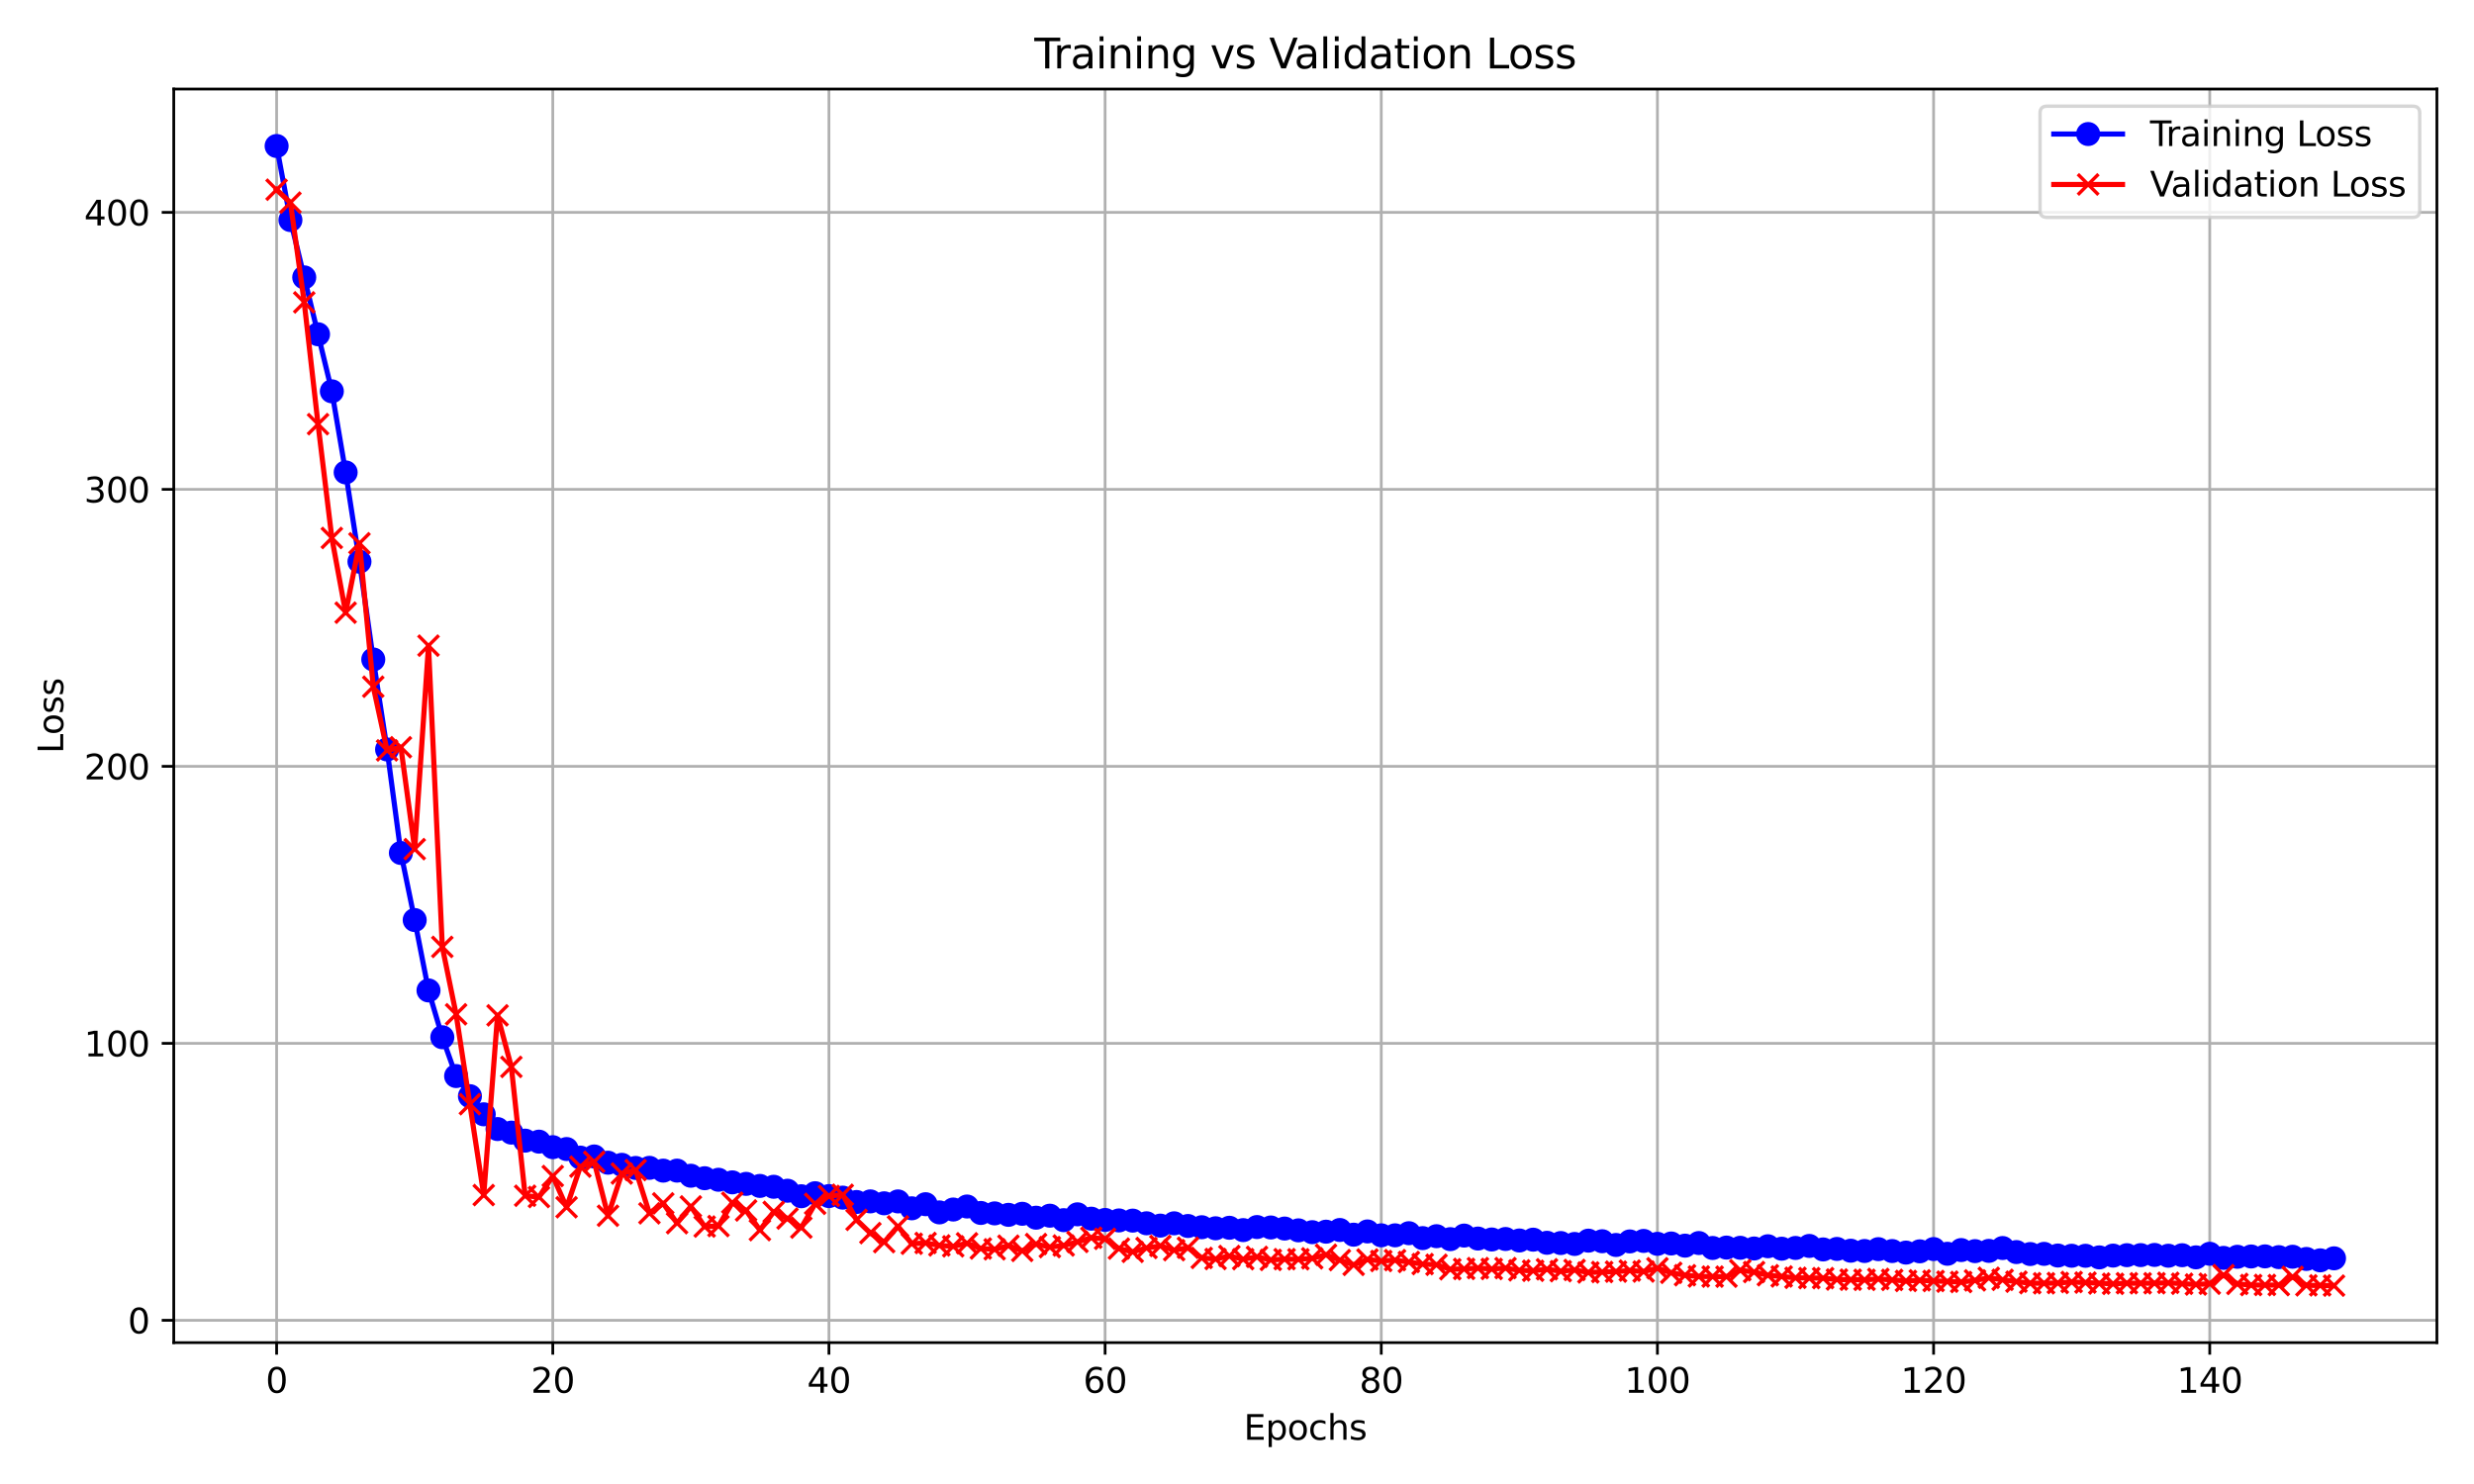 <?xml version="1.0" encoding="utf-8" standalone="no"?>
<!DOCTYPE svg PUBLIC "-//W3C//DTD SVG 1.1//EN"
  "http://www.w3.org/Graphics/SVG/1.1/DTD/svg11.dtd">
<svg xmlns:xlink="http://www.w3.org/1999/xlink" width="720pt" height="432pt" viewBox="0 0 720 432" xmlns="http://www.w3.org/2000/svg" version="1.1">
 <defs>
  <style type="text/css">*{stroke-linejoin: round; stroke-linecap: butt}</style>
 </defs>
 <g id="figure_1">
  <g id="patch_1">
   <path d="M 0 432 
L 720 432 
L 720 0 
L 0 0 
z
" style="fill: #ffffff"/>
  </g>
  <g id="axes_1">
   <g id="patch_2">
    <path d="M 50.566 390.844 
L 709.2 390.844 
L 709.2 25.918 
L 50.566 25.918 
z
" style="fill: #ffffff"/>
   </g>
   <g id="matplotlib.axis_1">
    <g id="xtick_1">
     <g id="line2d_1">
      <path d="M 80.504 390.844 
L 80.504 25.918 
" clip-path="url(#p485aff020e)" style="fill: none; stroke: #b0b0b0; stroke-width: 0.8; stroke-linecap: square"/>
     </g>
     <g id="line2d_2">
      <defs>
       <path id="maa35097142" d="M 0 0 
L 0 3.5 
" style="stroke: #000000; stroke-width: 0.8"/>
      </defs>
      <g>
       <use xlink:href="#maa35097142" x="80.504" y="390.844" style="stroke: #000000; stroke-width: 0.8"/>
      </g>
     </g>
     <g id="text_1">
      <!-- 0 -->
      <g transform="translate(77.322 405.442) scale(0.1 -0.1)">
       <defs>
        <path id="DejaVuSans-30" d="M 2034 4250 
Q 1547 4250 1301 3770 
Q 1056 3291 1056 2328 
Q 1056 1369 1301 889 
Q 1547 409 2034 409 
Q 2525 409 2770 889 
Q 3016 1369 3016 2328 
Q 3016 3291 2770 3770 
Q 2525 4250 2034 4250 
z
M 2034 4750 
Q 2819 4750 3233 4129 
Q 3647 3509 3647 2328 
Q 3647 1150 3233 529 
Q 2819 -91 2034 -91 
Q 1250 -91 836 529 
Q 422 1150 422 2328 
Q 422 3509 836 4129 
Q 1250 4750 2034 4750 
z
" transform="scale(0.016)"/>
       </defs>
       <use xlink:href="#DejaVuSans-30"/>
      </g>
     </g>
    </g>
    <g id="xtick_2">
     <g id="line2d_3">
      <path d="M 160.874 390.844 
L 160.874 25.918 
" clip-path="url(#p485aff020e)" style="fill: none; stroke: #b0b0b0; stroke-width: 0.8; stroke-linecap: square"/>
     </g>
     <g id="line2d_4">
      <g>
       <use xlink:href="#maa35097142" x="160.874" y="390.844" style="stroke: #000000; stroke-width: 0.8"/>
      </g>
     </g>
     <g id="text_2">
      <!-- 20 -->
      <g transform="translate(154.511 405.442) scale(0.1 -0.1)">
       <defs>
        <path id="DejaVuSans-32" d="M 1228 531 
L 3431 531 
L 3431 0 
L 469 0 
L 469 531 
Q 828 903 1448 1529 
Q 2069 2156 2228 2338 
Q 2531 2678 2651 2914 
Q 2772 3150 2772 3378 
Q 2772 3750 2511 3984 
Q 2250 4219 1831 4219 
Q 1534 4219 1204 4116 
Q 875 4013 500 3803 
L 500 4441 
Q 881 4594 1212 4672 
Q 1544 4750 1819 4750 
Q 2544 4750 2975 4387 
Q 3406 4025 3406 3419 
Q 3406 3131 3298 2873 
Q 3191 2616 2906 2266 
Q 2828 2175 2409 1742 
Q 1991 1309 1228 531 
z
" transform="scale(0.016)"/>
       </defs>
       <use xlink:href="#DejaVuSans-32"/>
       <use xlink:href="#DejaVuSans-30" x="63.623"/>
      </g>
     </g>
    </g>
    <g id="xtick_3">
     <g id="line2d_5">
      <path d="M 241.244 390.844 
L 241.244 25.918 
" clip-path="url(#p485aff020e)" style="fill: none; stroke: #b0b0b0; stroke-width: 0.8; stroke-linecap: square"/>
     </g>
     <g id="line2d_6">
      <g>
       <use xlink:href="#maa35097142" x="241.244" y="390.844" style="stroke: #000000; stroke-width: 0.8"/>
      </g>
     </g>
     <g id="text_3">
      <!-- 40 -->
      <g transform="translate(234.882 405.442) scale(0.1 -0.1)">
       <defs>
        <path id="DejaVuSans-34" d="M 2419 4116 
L 825 1625 
L 2419 1625 
L 2419 4116 
z
M 2253 4666 
L 3047 4666 
L 3047 1625 
L 3713 1625 
L 3713 1100 
L 3047 1100 
L 3047 0 
L 2419 0 
L 2419 1100 
L 313 1100 
L 313 1709 
L 2253 4666 
z
" transform="scale(0.016)"/>
       </defs>
       <use xlink:href="#DejaVuSans-34"/>
       <use xlink:href="#DejaVuSans-30" x="63.623"/>
      </g>
     </g>
    </g>
    <g id="xtick_4">
     <g id="line2d_7">
      <path d="M 321.614 390.844 
L 321.614 25.918 
" clip-path="url(#p485aff020e)" style="fill: none; stroke: #b0b0b0; stroke-width: 0.8; stroke-linecap: square"/>
     </g>
     <g id="line2d_8">
      <g>
       <use xlink:href="#maa35097142" x="321.614" y="390.844" style="stroke: #000000; stroke-width: 0.8"/>
      </g>
     </g>
     <g id="text_4">
      <!-- 60 -->
      <g transform="translate(315.252 405.442) scale(0.1 -0.1)">
       <defs>
        <path id="DejaVuSans-36" d="M 2113 2584 
Q 1688 2584 1439 2293 
Q 1191 2003 1191 1497 
Q 1191 994 1439 701 
Q 1688 409 2113 409 
Q 2538 409 2786 701 
Q 3034 994 3034 1497 
Q 3034 2003 2786 2293 
Q 2538 2584 2113 2584 
z
M 3366 4563 
L 3366 3988 
Q 3128 4100 2886 4159 
Q 2644 4219 2406 4219 
Q 1781 4219 1451 3797 
Q 1122 3375 1075 2522 
Q 1259 2794 1537 2939 
Q 1816 3084 2150 3084 
Q 2853 3084 3261 2657 
Q 3669 2231 3669 1497 
Q 3669 778 3244 343 
Q 2819 -91 2113 -91 
Q 1303 -91 875 529 
Q 447 1150 447 2328 
Q 447 3434 972 4092 
Q 1497 4750 2381 4750 
Q 2619 4750 2861 4703 
Q 3103 4656 3366 4563 
z
" transform="scale(0.016)"/>
       </defs>
       <use xlink:href="#DejaVuSans-36"/>
       <use xlink:href="#DejaVuSans-30" x="63.623"/>
      </g>
     </g>
    </g>
    <g id="xtick_5">
     <g id="line2d_9">
      <path d="M 401.985 390.844 
L 401.985 25.918 
" clip-path="url(#p485aff020e)" style="fill: none; stroke: #b0b0b0; stroke-width: 0.8; stroke-linecap: square"/>
     </g>
     <g id="line2d_10">
      <g>
       <use xlink:href="#maa35097142" x="401.985" y="390.844" style="stroke: #000000; stroke-width: 0.8"/>
      </g>
     </g>
     <g id="text_5">
      <!-- 80 -->
      <g transform="translate(395.622 405.442) scale(0.1 -0.1)">
       <defs>
        <path id="DejaVuSans-38" d="M 2034 2216 
Q 1584 2216 1326 1975 
Q 1069 1734 1069 1313 
Q 1069 891 1326 650 
Q 1584 409 2034 409 
Q 2484 409 2743 651 
Q 3003 894 3003 1313 
Q 3003 1734 2745 1975 
Q 2488 2216 2034 2216 
z
M 1403 2484 
Q 997 2584 770 2862 
Q 544 3141 544 3541 
Q 544 4100 942 4425 
Q 1341 4750 2034 4750 
Q 2731 4750 3128 4425 
Q 3525 4100 3525 3541 
Q 3525 3141 3298 2862 
Q 3072 2584 2669 2484 
Q 3125 2378 3379 2068 
Q 3634 1759 3634 1313 
Q 3634 634 3220 271 
Q 2806 -91 2034 -91 
Q 1263 -91 848 271 
Q 434 634 434 1313 
Q 434 1759 690 2068 
Q 947 2378 1403 2484 
z
M 1172 3481 
Q 1172 3119 1398 2916 
Q 1625 2713 2034 2713 
Q 2441 2713 2670 2916 
Q 2900 3119 2900 3481 
Q 2900 3844 2670 4047 
Q 2441 4250 2034 4250 
Q 1625 4250 1398 4047 
Q 1172 3844 1172 3481 
z
" transform="scale(0.016)"/>
       </defs>
       <use xlink:href="#DejaVuSans-38"/>
       <use xlink:href="#DejaVuSans-30" x="63.623"/>
      </g>
     </g>
    </g>
    <g id="xtick_6">
     <g id="line2d_11">
      <path d="M 482.355 390.844 
L 482.355 25.918 
" clip-path="url(#p485aff020e)" style="fill: none; stroke: #b0b0b0; stroke-width: 0.8; stroke-linecap: square"/>
     </g>
     <g id="line2d_12">
      <g>
       <use xlink:href="#maa35097142" x="482.355" y="390.844" style="stroke: #000000; stroke-width: 0.8"/>
      </g>
     </g>
     <g id="text_6">
      <!-- 100 -->
      <g transform="translate(472.811 405.442) scale(0.1 -0.1)">
       <defs>
        <path id="DejaVuSans-31" d="M 794 531 
L 1825 531 
L 1825 4091 
L 703 3866 
L 703 4441 
L 1819 4666 
L 2450 4666 
L 2450 531 
L 3481 531 
L 3481 0 
L 794 0 
L 794 531 
z
" transform="scale(0.016)"/>
       </defs>
       <use xlink:href="#DejaVuSans-31"/>
       <use xlink:href="#DejaVuSans-30" x="63.623"/>
       <use xlink:href="#DejaVuSans-30" x="127.246"/>
      </g>
     </g>
    </g>
    <g id="xtick_7">
     <g id="line2d_13">
      <path d="M 562.725 390.844 
L 562.725 25.918 
" clip-path="url(#p485aff020e)" style="fill: none; stroke: #b0b0b0; stroke-width: 0.8; stroke-linecap: square"/>
     </g>
     <g id="line2d_14">
      <g>
       <use xlink:href="#maa35097142" x="562.725" y="390.844" style="stroke: #000000; stroke-width: 0.8"/>
      </g>
     </g>
     <g id="text_7">
      <!-- 120 -->
      <g transform="translate(553.181 405.442) scale(0.1 -0.1)">
       <use xlink:href="#DejaVuSans-31"/>
       <use xlink:href="#DejaVuSans-32" x="63.623"/>
       <use xlink:href="#DejaVuSans-30" x="127.246"/>
      </g>
     </g>
    </g>
    <g id="xtick_8">
     <g id="line2d_15">
      <path d="M 643.095 390.844 
L 643.095 25.918 
" clip-path="url(#p485aff020e)" style="fill: none; stroke: #b0b0b0; stroke-width: 0.8; stroke-linecap: square"/>
     </g>
     <g id="line2d_16">
      <g>
       <use xlink:href="#maa35097142" x="643.095" y="390.844" style="stroke: #000000; stroke-width: 0.8"/>
      </g>
     </g>
     <g id="text_8">
      <!-- 140 -->
      <g transform="translate(633.552 405.442) scale(0.1 -0.1)">
       <use xlink:href="#DejaVuSans-31"/>
       <use xlink:href="#DejaVuSans-34" x="63.623"/>
       <use xlink:href="#DejaVuSans-30" x="127.246"/>
      </g>
     </g>
    </g>
    <g id="text_9">
     <!-- Epochs -->
     <g transform="translate(361.967 419.12) scale(0.1 -0.1)">
      <defs>
       <path id="DejaVuSans-45" d="M 628 4666 
L 3578 4666 
L 3578 4134 
L 1259 4134 
L 1259 2753 
L 3481 2753 
L 3481 2222 
L 1259 2222 
L 1259 531 
L 3634 531 
L 3634 0 
L 628 0 
L 628 4666 
z
" transform="scale(0.016)"/>
       <path id="DejaVuSans-70" d="M 1159 525 
L 1159 -1331 
L 581 -1331 
L 581 3500 
L 1159 3500 
L 1159 2969 
Q 1341 3281 1617 3432 
Q 1894 3584 2278 3584 
Q 2916 3584 3314 3078 
Q 3713 2572 3713 1747 
Q 3713 922 3314 415 
Q 2916 -91 2278 -91 
Q 1894 -91 1617 61 
Q 1341 213 1159 525 
z
M 3116 1747 
Q 3116 2381 2855 2742 
Q 2594 3103 2138 3103 
Q 1681 3103 1420 2742 
Q 1159 2381 1159 1747 
Q 1159 1113 1420 752 
Q 1681 391 2138 391 
Q 2594 391 2855 752 
Q 3116 1113 3116 1747 
z
" transform="scale(0.016)"/>
       <path id="DejaVuSans-6f" d="M 1959 3097 
Q 1497 3097 1228 2736 
Q 959 2375 959 1747 
Q 959 1119 1226 758 
Q 1494 397 1959 397 
Q 2419 397 2687 759 
Q 2956 1122 2956 1747 
Q 2956 2369 2687 2733 
Q 2419 3097 1959 3097 
z
M 1959 3584 
Q 2709 3584 3137 3096 
Q 3566 2609 3566 1747 
Q 3566 888 3137 398 
Q 2709 -91 1959 -91 
Q 1206 -91 779 398 
Q 353 888 353 1747 
Q 353 2609 779 3096 
Q 1206 3584 1959 3584 
z
" transform="scale(0.016)"/>
       <path id="DejaVuSans-63" d="M 3122 3366 
L 3122 2828 
Q 2878 2963 2633 3030 
Q 2388 3097 2138 3097 
Q 1578 3097 1268 2742 
Q 959 2388 959 1747 
Q 959 1106 1268 751 
Q 1578 397 2138 397 
Q 2388 397 2633 464 
Q 2878 531 3122 666 
L 3122 134 
Q 2881 22 2623 -34 
Q 2366 -91 2075 -91 
Q 1284 -91 818 406 
Q 353 903 353 1747 
Q 353 2603 823 3093 
Q 1294 3584 2113 3584 
Q 2378 3584 2631 3529 
Q 2884 3475 3122 3366 
z
" transform="scale(0.016)"/>
       <path id="DejaVuSans-68" d="M 3513 2113 
L 3513 0 
L 2938 0 
L 2938 2094 
Q 2938 2591 2744 2837 
Q 2550 3084 2163 3084 
Q 1697 3084 1428 2787 
Q 1159 2491 1159 1978 
L 1159 0 
L 581 0 
L 581 4863 
L 1159 4863 
L 1159 2956 
Q 1366 3272 1645 3428 
Q 1925 3584 2291 3584 
Q 2894 3584 3203 3211 
Q 3513 2838 3513 2113 
z
" transform="scale(0.016)"/>
       <path id="DejaVuSans-73" d="M 2834 3397 
L 2834 2853 
Q 2591 2978 2328 3040 
Q 2066 3103 1784 3103 
Q 1356 3103 1142 2972 
Q 928 2841 928 2578 
Q 928 2378 1081 2264 
Q 1234 2150 1697 2047 
L 1894 2003 
Q 2506 1872 2764 1633 
Q 3022 1394 3022 966 
Q 3022 478 2636 193 
Q 2250 -91 1575 -91 
Q 1294 -91 989 -36 
Q 684 19 347 128 
L 347 722 
Q 666 556 975 473 
Q 1284 391 1588 391 
Q 1994 391 2212 530 
Q 2431 669 2431 922 
Q 2431 1156 2273 1281 
Q 2116 1406 1581 1522 
L 1381 1569 
Q 847 1681 609 1914 
Q 372 2147 372 2553 
Q 372 3047 722 3315 
Q 1072 3584 1716 3584 
Q 2034 3584 2315 3537 
Q 2597 3491 2834 3397 
z
" transform="scale(0.016)"/>
      </defs>
      <use xlink:href="#DejaVuSans-45"/>
      <use xlink:href="#DejaVuSans-70" x="63.184"/>
      <use xlink:href="#DejaVuSans-6f" x="126.66"/>
      <use xlink:href="#DejaVuSans-63" x="187.842"/>
      <use xlink:href="#DejaVuSans-68" x="242.822"/>
      <use xlink:href="#DejaVuSans-73" x="306.201"/>
     </g>
    </g>
   </g>
   <g id="matplotlib.axis_2">
    <g id="ytick_1">
     <g id="line2d_17">
      <path d="M 50.566 384.352 
L 709.2 384.352 
" clip-path="url(#p485aff020e)" style="fill: none; stroke: #b0b0b0; stroke-width: 0.8; stroke-linecap: square"/>
     </g>
     <g id="line2d_18">
      <defs>
       <path id="md577507a1c" d="M 0 0 
L -3.5 0 
" style="stroke: #000000; stroke-width: 0.8"/>
      </defs>
      <g>
       <use xlink:href="#md577507a1c" x="50.566" y="384.352" style="stroke: #000000; stroke-width: 0.8"/>
      </g>
     </g>
     <g id="text_10">
      <!-- 0 -->
      <g transform="translate(37.203 388.151) scale(0.1 -0.1)">
       <use xlink:href="#DejaVuSans-30"/>
      </g>
     </g>
    </g>
    <g id="ytick_2">
     <g id="line2d_19">
      <path d="M 50.566 303.719 
L 709.2 303.719 
" clip-path="url(#p485aff020e)" style="fill: none; stroke: #b0b0b0; stroke-width: 0.8; stroke-linecap: square"/>
     </g>
     <g id="line2d_20">
      <g>
       <use xlink:href="#md577507a1c" x="50.566" y="303.719" style="stroke: #000000; stroke-width: 0.8"/>
      </g>
     </g>
     <g id="text_11">
      <!-- 100 -->
      <g transform="translate(24.478 307.518) scale(0.1 -0.1)">
       <use xlink:href="#DejaVuSans-31"/>
       <use xlink:href="#DejaVuSans-30" x="63.623"/>
       <use xlink:href="#DejaVuSans-30" x="127.246"/>
      </g>
     </g>
    </g>
    <g id="ytick_3">
     <g id="line2d_21">
      <path d="M 50.566 223.087 
L 709.2 223.087 
" clip-path="url(#p485aff020e)" style="fill: none; stroke: #b0b0b0; stroke-width: 0.8; stroke-linecap: square"/>
     </g>
     <g id="line2d_22">
      <g>
       <use xlink:href="#md577507a1c" x="50.566" y="223.087" style="stroke: #000000; stroke-width: 0.8"/>
      </g>
     </g>
     <g id="text_12">
      <!-- 200 -->
      <g transform="translate(24.478 226.886) scale(0.1 -0.1)">
       <use xlink:href="#DejaVuSans-32"/>
       <use xlink:href="#DejaVuSans-30" x="63.623"/>
       <use xlink:href="#DejaVuSans-30" x="127.246"/>
      </g>
     </g>
    </g>
    <g id="ytick_4">
     <g id="line2d_23">
      <path d="M 50.566 142.454 
L 709.2 142.454 
" clip-path="url(#p485aff020e)" style="fill: none; stroke: #b0b0b0; stroke-width: 0.8; stroke-linecap: square"/>
     </g>
     <g id="line2d_24">
      <g>
       <use xlink:href="#md577507a1c" x="50.566" y="142.454" style="stroke: #000000; stroke-width: 0.8"/>
      </g>
     </g>
     <g id="text_13">
      <!-- 300 -->
      <g transform="translate(24.478 146.253) scale(0.1 -0.1)">
       <defs>
        <path id="DejaVuSans-33" d="M 2597 2516 
Q 3050 2419 3304 2112 
Q 3559 1806 3559 1356 
Q 3559 666 3084 287 
Q 2609 -91 1734 -91 
Q 1441 -91 1130 -33 
Q 819 25 488 141 
L 488 750 
Q 750 597 1062 519 
Q 1375 441 1716 441 
Q 2309 441 2620 675 
Q 2931 909 2931 1356 
Q 2931 1769 2642 2001 
Q 2353 2234 1838 2234 
L 1294 2234 
L 1294 2753 
L 1863 2753 
Q 2328 2753 2575 2939 
Q 2822 3125 2822 3475 
Q 2822 3834 2567 4026 
Q 2313 4219 1838 4219 
Q 1578 4219 1281 4162 
Q 984 4106 628 3988 
L 628 4550 
Q 988 4650 1302 4700 
Q 1616 4750 1894 4750 
Q 2613 4750 3031 4423 
Q 3450 4097 3450 3541 
Q 3450 3153 3228 2886 
Q 3006 2619 2597 2516 
z
" transform="scale(0.016)"/>
       </defs>
       <use xlink:href="#DejaVuSans-33"/>
       <use xlink:href="#DejaVuSans-30" x="63.623"/>
       <use xlink:href="#DejaVuSans-30" x="127.246"/>
      </g>
     </g>
    </g>
    <g id="ytick_5">
     <g id="line2d_25">
      <path d="M 50.566 61.822 
L 709.2 61.822 
" clip-path="url(#p485aff020e)" style="fill: none; stroke: #b0b0b0; stroke-width: 0.8; stroke-linecap: square"/>
     </g>
     <g id="line2d_26">
      <g>
       <use xlink:href="#md577507a1c" x="50.566" y="61.822" style="stroke: #000000; stroke-width: 0.8"/>
      </g>
     </g>
     <g id="text_14">
      <!-- 400 -->
      <g transform="translate(24.478 65.621) scale(0.1 -0.1)">
       <use xlink:href="#DejaVuSans-34"/>
       <use xlink:href="#DejaVuSans-30" x="63.623"/>
       <use xlink:href="#DejaVuSans-30" x="127.246"/>
      </g>
     </g>
    </g>
    <g id="text_15">
     <!-- Loss -->
     <g transform="translate(18.398 219.348) rotate(-90) scale(0.1 -0.1)">
      <defs>
       <path id="DejaVuSans-4c" d="M 628 4666 
L 1259 4666 
L 1259 531 
L 3531 531 
L 3531 0 
L 628 0 
L 628 4666 
z
" transform="scale(0.016)"/>
      </defs>
      <use xlink:href="#DejaVuSans-4c"/>
      <use xlink:href="#DejaVuSans-6f" x="53.963"/>
      <use xlink:href="#DejaVuSans-73" x="115.145"/>
      <use xlink:href="#DejaVuSans-73" x="167.244"/>
     </g>
    </g>
   </g>
   <g id="line2d_27">
    <path d="M 80.504 42.506 
L 84.522 64.062 
L 96.578 113.917 
L 100.596 137.522 
L 104.615 163.499 
L 108.633 191.975 
L 112.652 218.17 
L 116.67 248.306 
L 120.689 267.832 
L 124.707 288.323 
L 128.726 301.949 
L 132.744 313.246 
L 136.763 319.102 
L 140.781 324.379 
L 144.8 328.675 
L 148.818 329.713 
L 152.837 332.046 
L 156.855 332.338 
L 160.874 333.949 
L 164.892 334.491 
L 168.911 336.99 
L 172.929 336.653 
L 176.948 338.469 
L 180.966 339.087 
L 184.985 340.001 
L 189.003 339.963 
L 193.022 340.776 
L 197.04 340.772 
L 201.059 342.263 
L 205.077 342.986 
L 209.096 343.435 
L 213.114 344.19 
L 217.133 344.63 
L 221.152 345.228 
L 225.17 345.477 
L 229.189 346.627 
L 233.207 348.231 
L 237.226 347.352 
L 241.244 348.182 
L 245.263 348.637 
L 249.281 349.91 
L 253.3 349.73 
L 257.318 350.288 
L 261.337 349.737 
L 265.355 351.744 
L 269.374 350.551 
L 273.392 352.934 
L 281.429 351.219 
L 285.448 353.097 
L 289.466 353.222 
L 293.485 353.65 
L 297.503 353.341 
L 301.522 354.479 
L 305.54 353.896 
L 309.559 355.196 
L 313.577 353.496 
L 317.596 354.764 
L 321.614 355.132 
L 329.651 355.327 
L 337.688 356.784 
L 341.707 356.113 
L 345.725 356.894 
L 353.762 357.562 
L 357.781 357.413 
L 361.8 358.09 
L 365.818 357.199 
L 369.837 357.325 
L 373.855 357.636 
L 381.892 358.691 
L 385.911 358.548 
L 389.929 358.058 
L 393.948 359.423 
L 397.966 358.477 
L 401.985 359.608 
L 406.003 359.61 
L 410.022 358.992 
L 414.04 360.422 
L 418.059 359.862 
L 422.077 360.723 
L 426.096 359.681 
L 430.114 360.55 
L 434.133 360.819 
L 438.151 360.678 
L 442.17 361.109 
L 446.188 360.874 
L 450.207 361.781 
L 454.225 361.853 
L 458.244 362.122 
L 462.262 361.16 
L 466.281 361.332 
L 470.299 362.42 
L 474.318 361.384 
L 478.336 361.238 
L 482.355 362.084 
L 486.373 361.985 
L 490.392 362.617 
L 494.41 361.854 
L 498.429 363.293 
L 502.447 363.177 
L 506.466 363.236 
L 510.485 363.441 
L 514.503 362.79 
L 518.522 363.504 
L 522.54 363.287 
L 526.559 362.699 
L 530.577 363.716 
L 534.596 363.57 
L 538.614 364.086 
L 542.633 364.169 
L 546.651 363.636 
L 554.688 364.635 
L 558.707 364.268 
L 562.725 363.606 
L 566.744 364.98 
L 570.762 363.899 
L 574.781 364.211 
L 578.799 364.134 
L 582.818 363.308 
L 586.836 364.484 
L 590.855 365.057 
L 594.873 365.005 
L 598.892 365.492 
L 606.929 365.567 
L 610.947 366.032 
L 614.966 365.514 
L 623.003 365.37 
L 627.021 365.317 
L 631.04 365.549 
L 635.058 365.402 
L 639.077 366.022 
L 643.095 364.98 
L 647.114 366.178 
L 651.132 365.856 
L 659.17 365.738 
L 663.188 365.961 
L 667.207 365.845 
L 671.225 366.488 
L 675.244 366.889 
L 679.262 366.304 
L 679.262 366.304 
" clip-path="url(#p485aff020e)" style="fill: none; stroke: #0000ff; stroke-width: 1.5; stroke-linecap: square"/>
    <defs>
     <path id="m94b3a91089" d="M 0 3 
C 0.796 3 1.559 2.684 2.121 2.121 
C 2.684 1.559 3 0.796 3 0 
C 3 -0.796 2.684 -1.559 2.121 -2.121 
C 1.559 -2.684 0.796 -3 0 -3 
C -0.796 -3 -1.559 -2.684 -2.121 -2.121 
C -2.684 -1.559 -3 -0.796 -3 0 
C -3 0.796 -2.684 1.559 -2.121 2.121 
C -1.559 2.684 -0.796 3 0 3 
z
" style="stroke: #0000ff"/>
    </defs>
    <g clip-path="url(#p485aff020e)">
     <use xlink:href="#m94b3a91089" x="80.504" y="42.506" style="fill: #0000ff; stroke: #0000ff"/>
     <use xlink:href="#m94b3a91089" x="84.522" y="64.062" style="fill: #0000ff; stroke: #0000ff"/>
     <use xlink:href="#m94b3a91089" x="88.541" y="80.744" style="fill: #0000ff; stroke: #0000ff"/>
     <use xlink:href="#m94b3a91089" x="92.559" y="97.304" style="fill: #0000ff; stroke: #0000ff"/>
     <use xlink:href="#m94b3a91089" x="96.578" y="113.917" style="fill: #0000ff; stroke: #0000ff"/>
     <use xlink:href="#m94b3a91089" x="100.596" y="137.522" style="fill: #0000ff; stroke: #0000ff"/>
     <use xlink:href="#m94b3a91089" x="104.615" y="163.499" style="fill: #0000ff; stroke: #0000ff"/>
     <use xlink:href="#m94b3a91089" x="108.633" y="191.975" style="fill: #0000ff; stroke: #0000ff"/>
     <use xlink:href="#m94b3a91089" x="112.652" y="218.17" style="fill: #0000ff; stroke: #0000ff"/>
     <use xlink:href="#m94b3a91089" x="116.67" y="248.306" style="fill: #0000ff; stroke: #0000ff"/>
     <use xlink:href="#m94b3a91089" x="120.689" y="267.832" style="fill: #0000ff; stroke: #0000ff"/>
     <use xlink:href="#m94b3a91089" x="124.707" y="288.323" style="fill: #0000ff; stroke: #0000ff"/>
     <use xlink:href="#m94b3a91089" x="128.726" y="301.949" style="fill: #0000ff; stroke: #0000ff"/>
     <use xlink:href="#m94b3a91089" x="132.744" y="313.246" style="fill: #0000ff; stroke: #0000ff"/>
     <use xlink:href="#m94b3a91089" x="136.763" y="319.102" style="fill: #0000ff; stroke: #0000ff"/>
     <use xlink:href="#m94b3a91089" x="140.781" y="324.379" style="fill: #0000ff; stroke: #0000ff"/>
     <use xlink:href="#m94b3a91089" x="144.8" y="328.675" style="fill: #0000ff; stroke: #0000ff"/>
     <use xlink:href="#m94b3a91089" x="148.818" y="329.713" style="fill: #0000ff; stroke: #0000ff"/>
     <use xlink:href="#m94b3a91089" x="152.837" y="332.046" style="fill: #0000ff; stroke: #0000ff"/>
     <use xlink:href="#m94b3a91089" x="156.855" y="332.338" style="fill: #0000ff; stroke: #0000ff"/>
     <use xlink:href="#m94b3a91089" x="160.874" y="333.949" style="fill: #0000ff; stroke: #0000ff"/>
     <use xlink:href="#m94b3a91089" x="164.892" y="334.491" style="fill: #0000ff; stroke: #0000ff"/>
     <use xlink:href="#m94b3a91089" x="168.911" y="336.99" style="fill: #0000ff; stroke: #0000ff"/>
     <use xlink:href="#m94b3a91089" x="172.929" y="336.653" style="fill: #0000ff; stroke: #0000ff"/>
     <use xlink:href="#m94b3a91089" x="176.948" y="338.469" style="fill: #0000ff; stroke: #0000ff"/>
     <use xlink:href="#m94b3a91089" x="180.966" y="339.087" style="fill: #0000ff; stroke: #0000ff"/>
     <use xlink:href="#m94b3a91089" x="184.985" y="340.001" style="fill: #0000ff; stroke: #0000ff"/>
     <use xlink:href="#m94b3a91089" x="189.003" y="339.963" style="fill: #0000ff; stroke: #0000ff"/>
     <use xlink:href="#m94b3a91089" x="193.022" y="340.776" style="fill: #0000ff; stroke: #0000ff"/>
     <use xlink:href="#m94b3a91089" x="197.04" y="340.772" style="fill: #0000ff; stroke: #0000ff"/>
     <use xlink:href="#m94b3a91089" x="201.059" y="342.263" style="fill: #0000ff; stroke: #0000ff"/>
     <use xlink:href="#m94b3a91089" x="205.077" y="342.986" style="fill: #0000ff; stroke: #0000ff"/>
     <use xlink:href="#m94b3a91089" x="209.096" y="343.435" style="fill: #0000ff; stroke: #0000ff"/>
     <use xlink:href="#m94b3a91089" x="213.114" y="344.19" style="fill: #0000ff; stroke: #0000ff"/>
     <use xlink:href="#m94b3a91089" x="217.133" y="344.63" style="fill: #0000ff; stroke: #0000ff"/>
     <use xlink:href="#m94b3a91089" x="221.152" y="345.228" style="fill: #0000ff; stroke: #0000ff"/>
     <use xlink:href="#m94b3a91089" x="225.17" y="345.477" style="fill: #0000ff; stroke: #0000ff"/>
     <use xlink:href="#m94b3a91089" x="229.189" y="346.627" style="fill: #0000ff; stroke: #0000ff"/>
     <use xlink:href="#m94b3a91089" x="233.207" y="348.231" style="fill: #0000ff; stroke: #0000ff"/>
     <use xlink:href="#m94b3a91089" x="237.226" y="347.352" style="fill: #0000ff; stroke: #0000ff"/>
     <use xlink:href="#m94b3a91089" x="241.244" y="348.182" style="fill: #0000ff; stroke: #0000ff"/>
     <use xlink:href="#m94b3a91089" x="245.263" y="348.637" style="fill: #0000ff; stroke: #0000ff"/>
     <use xlink:href="#m94b3a91089" x="249.281" y="349.91" style="fill: #0000ff; stroke: #0000ff"/>
     <use xlink:href="#m94b3a91089" x="253.3" y="349.73" style="fill: #0000ff; stroke: #0000ff"/>
     <use xlink:href="#m94b3a91089" x="257.318" y="350.288" style="fill: #0000ff; stroke: #0000ff"/>
     <use xlink:href="#m94b3a91089" x="261.337" y="349.737" style="fill: #0000ff; stroke: #0000ff"/>
     <use xlink:href="#m94b3a91089" x="265.355" y="351.744" style="fill: #0000ff; stroke: #0000ff"/>
     <use xlink:href="#m94b3a91089" x="269.374" y="350.551" style="fill: #0000ff; stroke: #0000ff"/>
     <use xlink:href="#m94b3a91089" x="273.392" y="352.934" style="fill: #0000ff; stroke: #0000ff"/>
     <use xlink:href="#m94b3a91089" x="277.411" y="352.101" style="fill: #0000ff; stroke: #0000ff"/>
     <use xlink:href="#m94b3a91089" x="281.429" y="351.219" style="fill: #0000ff; stroke: #0000ff"/>
     <use xlink:href="#m94b3a91089" x="285.448" y="353.097" style="fill: #0000ff; stroke: #0000ff"/>
     <use xlink:href="#m94b3a91089" x="289.466" y="353.222" style="fill: #0000ff; stroke: #0000ff"/>
     <use xlink:href="#m94b3a91089" x="293.485" y="353.65" style="fill: #0000ff; stroke: #0000ff"/>
     <use xlink:href="#m94b3a91089" x="297.503" y="353.341" style="fill: #0000ff; stroke: #0000ff"/>
     <use xlink:href="#m94b3a91089" x="301.522" y="354.479" style="fill: #0000ff; stroke: #0000ff"/>
     <use xlink:href="#m94b3a91089" x="305.54" y="353.896" style="fill: #0000ff; stroke: #0000ff"/>
     <use xlink:href="#m94b3a91089" x="309.559" y="355.196" style="fill: #0000ff; stroke: #0000ff"/>
     <use xlink:href="#m94b3a91089" x="313.577" y="353.496" style="fill: #0000ff; stroke: #0000ff"/>
     <use xlink:href="#m94b3a91089" x="317.596" y="354.764" style="fill: #0000ff; stroke: #0000ff"/>
     <use xlink:href="#m94b3a91089" x="321.614" y="355.132" style="fill: #0000ff; stroke: #0000ff"/>
     <use xlink:href="#m94b3a91089" x="325.633" y="355.273" style="fill: #0000ff; stroke: #0000ff"/>
     <use xlink:href="#m94b3a91089" x="329.651" y="355.327" style="fill: #0000ff; stroke: #0000ff"/>
     <use xlink:href="#m94b3a91089" x="333.67" y="356.104" style="fill: #0000ff; stroke: #0000ff"/>
     <use xlink:href="#m94b3a91089" x="337.688" y="356.784" style="fill: #0000ff; stroke: #0000ff"/>
     <use xlink:href="#m94b3a91089" x="341.707" y="356.113" style="fill: #0000ff; stroke: #0000ff"/>
     <use xlink:href="#m94b3a91089" x="345.725" y="356.894" style="fill: #0000ff; stroke: #0000ff"/>
     <use xlink:href="#m94b3a91089" x="349.744" y="357.253" style="fill: #0000ff; stroke: #0000ff"/>
     <use xlink:href="#m94b3a91089" x="353.762" y="357.562" style="fill: #0000ff; stroke: #0000ff"/>
     <use xlink:href="#m94b3a91089" x="357.781" y="357.413" style="fill: #0000ff; stroke: #0000ff"/>
     <use xlink:href="#m94b3a91089" x="361.8" y="358.09" style="fill: #0000ff; stroke: #0000ff"/>
     <use xlink:href="#m94b3a91089" x="365.818" y="357.199" style="fill: #0000ff; stroke: #0000ff"/>
     <use xlink:href="#m94b3a91089" x="369.837" y="357.325" style="fill: #0000ff; stroke: #0000ff"/>
     <use xlink:href="#m94b3a91089" x="373.855" y="357.636" style="fill: #0000ff; stroke: #0000ff"/>
     <use xlink:href="#m94b3a91089" x="377.874" y="358.163" style="fill: #0000ff; stroke: #0000ff"/>
     <use xlink:href="#m94b3a91089" x="381.892" y="358.691" style="fill: #0000ff; stroke: #0000ff"/>
     <use xlink:href="#m94b3a91089" x="385.911" y="358.548" style="fill: #0000ff; stroke: #0000ff"/>
     <use xlink:href="#m94b3a91089" x="389.929" y="358.058" style="fill: #0000ff; stroke: #0000ff"/>
     <use xlink:href="#m94b3a91089" x="393.948" y="359.423" style="fill: #0000ff; stroke: #0000ff"/>
     <use xlink:href="#m94b3a91089" x="397.966" y="358.477" style="fill: #0000ff; stroke: #0000ff"/>
     <use xlink:href="#m94b3a91089" x="401.985" y="359.608" style="fill: #0000ff; stroke: #0000ff"/>
     <use xlink:href="#m94b3a91089" x="406.003" y="359.61" style="fill: #0000ff; stroke: #0000ff"/>
     <use xlink:href="#m94b3a91089" x="410.022" y="358.992" style="fill: #0000ff; stroke: #0000ff"/>
     <use xlink:href="#m94b3a91089" x="414.04" y="360.422" style="fill: #0000ff; stroke: #0000ff"/>
     <use xlink:href="#m94b3a91089" x="418.059" y="359.862" style="fill: #0000ff; stroke: #0000ff"/>
     <use xlink:href="#m94b3a91089" x="422.077" y="360.723" style="fill: #0000ff; stroke: #0000ff"/>
     <use xlink:href="#m94b3a91089" x="426.096" y="359.681" style="fill: #0000ff; stroke: #0000ff"/>
     <use xlink:href="#m94b3a91089" x="430.114" y="360.55" style="fill: #0000ff; stroke: #0000ff"/>
     <use xlink:href="#m94b3a91089" x="434.133" y="360.819" style="fill: #0000ff; stroke: #0000ff"/>
     <use xlink:href="#m94b3a91089" x="438.151" y="360.678" style="fill: #0000ff; stroke: #0000ff"/>
     <use xlink:href="#m94b3a91089" x="442.17" y="361.109" style="fill: #0000ff; stroke: #0000ff"/>
     <use xlink:href="#m94b3a91089" x="446.188" y="360.874" style="fill: #0000ff; stroke: #0000ff"/>
     <use xlink:href="#m94b3a91089" x="450.207" y="361.781" style="fill: #0000ff; stroke: #0000ff"/>
     <use xlink:href="#m94b3a91089" x="454.225" y="361.853" style="fill: #0000ff; stroke: #0000ff"/>
     <use xlink:href="#m94b3a91089" x="458.244" y="362.122" style="fill: #0000ff; stroke: #0000ff"/>
     <use xlink:href="#m94b3a91089" x="462.262" y="361.16" style="fill: #0000ff; stroke: #0000ff"/>
     <use xlink:href="#m94b3a91089" x="466.281" y="361.332" style="fill: #0000ff; stroke: #0000ff"/>
     <use xlink:href="#m94b3a91089" x="470.299" y="362.42" style="fill: #0000ff; stroke: #0000ff"/>
     <use xlink:href="#m94b3a91089" x="474.318" y="361.384" style="fill: #0000ff; stroke: #0000ff"/>
     <use xlink:href="#m94b3a91089" x="478.336" y="361.238" style="fill: #0000ff; stroke: #0000ff"/>
     <use xlink:href="#m94b3a91089" x="482.355" y="362.084" style="fill: #0000ff; stroke: #0000ff"/>
     <use xlink:href="#m94b3a91089" x="486.373" y="361.985" style="fill: #0000ff; stroke: #0000ff"/>
     <use xlink:href="#m94b3a91089" x="490.392" y="362.617" style="fill: #0000ff; stroke: #0000ff"/>
     <use xlink:href="#m94b3a91089" x="494.41" y="361.854" style="fill: #0000ff; stroke: #0000ff"/>
     <use xlink:href="#m94b3a91089" x="498.429" y="363.293" style="fill: #0000ff; stroke: #0000ff"/>
     <use xlink:href="#m94b3a91089" x="502.447" y="363.177" style="fill: #0000ff; stroke: #0000ff"/>
     <use xlink:href="#m94b3a91089" x="506.466" y="363.236" style="fill: #0000ff; stroke: #0000ff"/>
     <use xlink:href="#m94b3a91089" x="510.485" y="363.441" style="fill: #0000ff; stroke: #0000ff"/>
     <use xlink:href="#m94b3a91089" x="514.503" y="362.79" style="fill: #0000ff; stroke: #0000ff"/>
     <use xlink:href="#m94b3a91089" x="518.522" y="363.504" style="fill: #0000ff; stroke: #0000ff"/>
     <use xlink:href="#m94b3a91089" x="522.54" y="363.287" style="fill: #0000ff; stroke: #0000ff"/>
     <use xlink:href="#m94b3a91089" x="526.559" y="362.699" style="fill: #0000ff; stroke: #0000ff"/>
     <use xlink:href="#m94b3a91089" x="530.577" y="363.716" style="fill: #0000ff; stroke: #0000ff"/>
     <use xlink:href="#m94b3a91089" x="534.596" y="363.57" style="fill: #0000ff; stroke: #0000ff"/>
     <use xlink:href="#m94b3a91089" x="538.614" y="364.086" style="fill: #0000ff; stroke: #0000ff"/>
     <use xlink:href="#m94b3a91089" x="542.633" y="364.169" style="fill: #0000ff; stroke: #0000ff"/>
     <use xlink:href="#m94b3a91089" x="546.651" y="363.636" style="fill: #0000ff; stroke: #0000ff"/>
     <use xlink:href="#m94b3a91089" x="550.67" y="364.185" style="fill: #0000ff; stroke: #0000ff"/>
     <use xlink:href="#m94b3a91089" x="554.688" y="364.635" style="fill: #0000ff; stroke: #0000ff"/>
     <use xlink:href="#m94b3a91089" x="558.707" y="364.268" style="fill: #0000ff; stroke: #0000ff"/>
     <use xlink:href="#m94b3a91089" x="562.725" y="363.606" style="fill: #0000ff; stroke: #0000ff"/>
     <use xlink:href="#m94b3a91089" x="566.744" y="364.98" style="fill: #0000ff; stroke: #0000ff"/>
     <use xlink:href="#m94b3a91089" x="570.762" y="363.899" style="fill: #0000ff; stroke: #0000ff"/>
     <use xlink:href="#m94b3a91089" x="574.781" y="364.211" style="fill: #0000ff; stroke: #0000ff"/>
     <use xlink:href="#m94b3a91089" x="578.799" y="364.134" style="fill: #0000ff; stroke: #0000ff"/>
     <use xlink:href="#m94b3a91089" x="582.818" y="363.308" style="fill: #0000ff; stroke: #0000ff"/>
     <use xlink:href="#m94b3a91089" x="586.836" y="364.484" style="fill: #0000ff; stroke: #0000ff"/>
     <use xlink:href="#m94b3a91089" x="590.855" y="365.057" style="fill: #0000ff; stroke: #0000ff"/>
     <use xlink:href="#m94b3a91089" x="594.873" y="365.005" style="fill: #0000ff; stroke: #0000ff"/>
     <use xlink:href="#m94b3a91089" x="598.892" y="365.492" style="fill: #0000ff; stroke: #0000ff"/>
     <use xlink:href="#m94b3a91089" x="602.91" y="365.557" style="fill: #0000ff; stroke: #0000ff"/>
     <use xlink:href="#m94b3a91089" x="606.929" y="365.567" style="fill: #0000ff; stroke: #0000ff"/>
     <use xlink:href="#m94b3a91089" x="610.947" y="366.032" style="fill: #0000ff; stroke: #0000ff"/>
     <use xlink:href="#m94b3a91089" x="614.966" y="365.514" style="fill: #0000ff; stroke: #0000ff"/>
     <use xlink:href="#m94b3a91089" x="618.984" y="365.391" style="fill: #0000ff; stroke: #0000ff"/>
     <use xlink:href="#m94b3a91089" x="623.003" y="365.37" style="fill: #0000ff; stroke: #0000ff"/>
     <use xlink:href="#m94b3a91089" x="627.021" y="365.317" style="fill: #0000ff; stroke: #0000ff"/>
     <use xlink:href="#m94b3a91089" x="631.04" y="365.549" style="fill: #0000ff; stroke: #0000ff"/>
     <use xlink:href="#m94b3a91089" x="635.058" y="365.402" style="fill: #0000ff; stroke: #0000ff"/>
     <use xlink:href="#m94b3a91089" x="639.077" y="366.022" style="fill: #0000ff; stroke: #0000ff"/>
     <use xlink:href="#m94b3a91089" x="643.095" y="364.98" style="fill: #0000ff; stroke: #0000ff"/>
     <use xlink:href="#m94b3a91089" x="647.114" y="366.178" style="fill: #0000ff; stroke: #0000ff"/>
     <use xlink:href="#m94b3a91089" x="651.132" y="365.856" style="fill: #0000ff; stroke: #0000ff"/>
     <use xlink:href="#m94b3a91089" x="655.151" y="365.769" style="fill: #0000ff; stroke: #0000ff"/>
     <use xlink:href="#m94b3a91089" x="659.17" y="365.738" style="fill: #0000ff; stroke: #0000ff"/>
     <use xlink:href="#m94b3a91089" x="663.188" y="365.961" style="fill: #0000ff; stroke: #0000ff"/>
     <use xlink:href="#m94b3a91089" x="667.207" y="365.845" style="fill: #0000ff; stroke: #0000ff"/>
     <use xlink:href="#m94b3a91089" x="671.225" y="366.488" style="fill: #0000ff; stroke: #0000ff"/>
     <use xlink:href="#m94b3a91089" x="675.244" y="366.889" style="fill: #0000ff; stroke: #0000ff"/>
     <use xlink:href="#m94b3a91089" x="679.262" y="366.304" style="fill: #0000ff; stroke: #0000ff"/>
    </g>
   </g>
   <g id="line2d_28">
    <path d="M 80.504 55.219 
L 84.522 58.979 
L 88.541 88.021 
L 92.559 123.475 
L 96.578 156.603 
L 100.596 178.353 
L 104.615 158.152 
L 108.633 199.907 
L 112.652 218.441 
L 116.67 217.526 
L 120.689 247.187 
L 124.707 187.952 
L 128.726 275.644 
L 132.744 295.272 
L 140.781 347.89 
L 144.8 295.572 
L 148.818 310.578 
L 152.837 348.09 
L 156.855 348.456 
L 160.874 342.348 
L 164.892 351.432 
L 168.911 339.618 
L 172.929 338.2 
L 176.948 353.905 
L 180.966 341.619 
L 184.985 340.607 
L 189.003 353.203 
L 193.022 350.302 
L 197.04 356.078 
L 201.059 351.191 
L 205.077 357.058 
L 209.096 356.908 
L 213.114 350.111 
L 217.133 352.369 
L 221.152 358.098 
L 225.17 352.783 
L 229.189 354.724 
L 233.207 357.359 
L 237.226 350.432 
L 241.244 348.139 
L 245.263 347.805 
L 249.281 355.101 
L 253.3 358.961 
L 257.318 361.595 
L 261.337 356.997 
L 265.355 362.058 
L 269.374 361.838 
L 273.392 362.548 
L 277.411 362.816 
L 281.429 361.931 
L 285.448 363.441 
L 289.466 363.681 
L 293.485 362.626 
L 297.503 364.147 
L 301.522 362.152 
L 305.54 363.039 
L 309.559 362.568 
L 313.577 361.529 
L 317.596 360.313 
L 321.614 360.627 
L 325.633 363.471 
L 329.651 364.417 
L 333.67 363.294 
L 337.688 362.685 
L 341.707 363.93 
L 345.725 363.226 
L 349.744 366.188 
L 353.762 366.506 
L 357.781 365.629 
L 361.8 366.548 
L 365.818 365.881 
L 369.837 366.772 
L 373.855 366.543 
L 377.874 366.582 
L 381.892 366.301 
L 385.911 365.27 
L 389.929 366.817 
L 393.948 368.208 
L 397.966 366.647 
L 401.985 367.084 
L 406.003 366.826 
L 414.04 367.977 
L 418.059 368.181 
L 422.077 369.482 
L 426.096 369.39 
L 430.114 369.145 
L 434.133 369.406 
L 438.151 369.147 
L 442.17 369.803 
L 446.188 369.925 
L 450.207 369.488 
L 454.225 370.048 
L 458.244 369.69 
L 462.262 370.419 
L 470.299 370.174 
L 474.318 369.868 
L 478.336 370.15 
L 482.355 369.195 
L 486.373 370.517 
L 490.392 371.222 
L 494.41 371.584 
L 502.447 371.646 
L 506.466 369.776 
L 510.485 370.294 
L 514.503 371.226 
L 522.54 371.976 
L 530.577 372.068 
L 534.596 372.472 
L 542.633 372.567 
L 546.651 372.301 
L 554.688 372.884 
L 558.707 372.708 
L 570.762 373.203 
L 574.781 372.725 
L 578.799 371.974 
L 586.836 373.101 
L 590.855 373.536 
L 594.873 373.575 
L 598.892 373.481 
L 602.91 373.193 
L 614.966 373.729 
L 618.984 373.546 
L 627.021 373.553 
L 631.04 373.429 
L 639.077 373.924 
L 643.095 373.697 
L 647.114 371.18 
L 651.132 373.754 
L 655.151 374.086 
L 663.188 374.102 
L 667.207 371.703 
L 671.225 374.172 
L 679.262 374.256 
L 679.262 374.256 
" clip-path="url(#p485aff020e)" style="fill: none; stroke: #ff0000; stroke-width: 1.5; stroke-linecap: square"/>
    <defs>
     <path id="m07c9211375" d="M -3 3 
L 3 -3 
M -3 -3 
L 3 3 
" style="stroke: #ff0000"/>
    </defs>
    <g clip-path="url(#p485aff020e)">
     <use xlink:href="#m07c9211375" x="80.504" y="55.219" style="fill: #ff0000; stroke: #ff0000"/>
     <use xlink:href="#m07c9211375" x="84.522" y="58.979" style="fill: #ff0000; stroke: #ff0000"/>
     <use xlink:href="#m07c9211375" x="88.541" y="88.021" style="fill: #ff0000; stroke: #ff0000"/>
     <use xlink:href="#m07c9211375" x="92.559" y="123.475" style="fill: #ff0000; stroke: #ff0000"/>
     <use xlink:href="#m07c9211375" x="96.578" y="156.603" style="fill: #ff0000; stroke: #ff0000"/>
     <use xlink:href="#m07c9211375" x="100.596" y="178.353" style="fill: #ff0000; stroke: #ff0000"/>
     <use xlink:href="#m07c9211375" x="104.615" y="158.152" style="fill: #ff0000; stroke: #ff0000"/>
     <use xlink:href="#m07c9211375" x="108.633" y="199.907" style="fill: #ff0000; stroke: #ff0000"/>
     <use xlink:href="#m07c9211375" x="112.652" y="218.441" style="fill: #ff0000; stroke: #ff0000"/>
     <use xlink:href="#m07c9211375" x="116.67" y="217.526" style="fill: #ff0000; stroke: #ff0000"/>
     <use xlink:href="#m07c9211375" x="120.689" y="247.187" style="fill: #ff0000; stroke: #ff0000"/>
     <use xlink:href="#m07c9211375" x="124.707" y="187.952" style="fill: #ff0000; stroke: #ff0000"/>
     <use xlink:href="#m07c9211375" x="128.726" y="275.644" style="fill: #ff0000; stroke: #ff0000"/>
     <use xlink:href="#m07c9211375" x="132.744" y="295.272" style="fill: #ff0000; stroke: #ff0000"/>
     <use xlink:href="#m07c9211375" x="136.763" y="321.431" style="fill: #ff0000; stroke: #ff0000"/>
     <use xlink:href="#m07c9211375" x="140.781" y="347.89" style="fill: #ff0000; stroke: #ff0000"/>
     <use xlink:href="#m07c9211375" x="144.8" y="295.572" style="fill: #ff0000; stroke: #ff0000"/>
     <use xlink:href="#m07c9211375" x="148.818" y="310.578" style="fill: #ff0000; stroke: #ff0000"/>
     <use xlink:href="#m07c9211375" x="152.837" y="348.09" style="fill: #ff0000; stroke: #ff0000"/>
     <use xlink:href="#m07c9211375" x="156.855" y="348.456" style="fill: #ff0000; stroke: #ff0000"/>
     <use xlink:href="#m07c9211375" x="160.874" y="342.348" style="fill: #ff0000; stroke: #ff0000"/>
     <use xlink:href="#m07c9211375" x="164.892" y="351.432" style="fill: #ff0000; stroke: #ff0000"/>
     <use xlink:href="#m07c9211375" x="168.911" y="339.618" style="fill: #ff0000; stroke: #ff0000"/>
     <use xlink:href="#m07c9211375" x="172.929" y="338.2" style="fill: #ff0000; stroke: #ff0000"/>
     <use xlink:href="#m07c9211375" x="176.948" y="353.905" style="fill: #ff0000; stroke: #ff0000"/>
     <use xlink:href="#m07c9211375" x="180.966" y="341.619" style="fill: #ff0000; stroke: #ff0000"/>
     <use xlink:href="#m07c9211375" x="184.985" y="340.607" style="fill: #ff0000; stroke: #ff0000"/>
     <use xlink:href="#m07c9211375" x="189.003" y="353.203" style="fill: #ff0000; stroke: #ff0000"/>
     <use xlink:href="#m07c9211375" x="193.022" y="350.302" style="fill: #ff0000; stroke: #ff0000"/>
     <use xlink:href="#m07c9211375" x="197.04" y="356.078" style="fill: #ff0000; stroke: #ff0000"/>
     <use xlink:href="#m07c9211375" x="201.059" y="351.191" style="fill: #ff0000; stroke: #ff0000"/>
     <use xlink:href="#m07c9211375" x="205.077" y="357.058" style="fill: #ff0000; stroke: #ff0000"/>
     <use xlink:href="#m07c9211375" x="209.096" y="356.908" style="fill: #ff0000; stroke: #ff0000"/>
     <use xlink:href="#m07c9211375" x="213.114" y="350.111" style="fill: #ff0000; stroke: #ff0000"/>
     <use xlink:href="#m07c9211375" x="217.133" y="352.369" style="fill: #ff0000; stroke: #ff0000"/>
     <use xlink:href="#m07c9211375" x="221.152" y="358.098" style="fill: #ff0000; stroke: #ff0000"/>
     <use xlink:href="#m07c9211375" x="225.17" y="352.783" style="fill: #ff0000; stroke: #ff0000"/>
     <use xlink:href="#m07c9211375" x="229.189" y="354.724" style="fill: #ff0000; stroke: #ff0000"/>
     <use xlink:href="#m07c9211375" x="233.207" y="357.359" style="fill: #ff0000; stroke: #ff0000"/>
     <use xlink:href="#m07c9211375" x="237.226" y="350.432" style="fill: #ff0000; stroke: #ff0000"/>
     <use xlink:href="#m07c9211375" x="241.244" y="348.139" style="fill: #ff0000; stroke: #ff0000"/>
     <use xlink:href="#m07c9211375" x="245.263" y="347.805" style="fill: #ff0000; stroke: #ff0000"/>
     <use xlink:href="#m07c9211375" x="249.281" y="355.101" style="fill: #ff0000; stroke: #ff0000"/>
     <use xlink:href="#m07c9211375" x="253.3" y="358.961" style="fill: #ff0000; stroke: #ff0000"/>
     <use xlink:href="#m07c9211375" x="257.318" y="361.595" style="fill: #ff0000; stroke: #ff0000"/>
     <use xlink:href="#m07c9211375" x="261.337" y="356.997" style="fill: #ff0000; stroke: #ff0000"/>
     <use xlink:href="#m07c9211375" x="265.355" y="362.058" style="fill: #ff0000; stroke: #ff0000"/>
     <use xlink:href="#m07c9211375" x="269.374" y="361.838" style="fill: #ff0000; stroke: #ff0000"/>
     <use xlink:href="#m07c9211375" x="273.392" y="362.548" style="fill: #ff0000; stroke: #ff0000"/>
     <use xlink:href="#m07c9211375" x="277.411" y="362.816" style="fill: #ff0000; stroke: #ff0000"/>
     <use xlink:href="#m07c9211375" x="281.429" y="361.931" style="fill: #ff0000; stroke: #ff0000"/>
     <use xlink:href="#m07c9211375" x="285.448" y="363.441" style="fill: #ff0000; stroke: #ff0000"/>
     <use xlink:href="#m07c9211375" x="289.466" y="363.681" style="fill: #ff0000; stroke: #ff0000"/>
     <use xlink:href="#m07c9211375" x="293.485" y="362.626" style="fill: #ff0000; stroke: #ff0000"/>
     <use xlink:href="#m07c9211375" x="297.503" y="364.147" style="fill: #ff0000; stroke: #ff0000"/>
     <use xlink:href="#m07c9211375" x="301.522" y="362.152" style="fill: #ff0000; stroke: #ff0000"/>
     <use xlink:href="#m07c9211375" x="305.54" y="363.039" style="fill: #ff0000; stroke: #ff0000"/>
     <use xlink:href="#m07c9211375" x="309.559" y="362.568" style="fill: #ff0000; stroke: #ff0000"/>
     <use xlink:href="#m07c9211375" x="313.577" y="361.529" style="fill: #ff0000; stroke: #ff0000"/>
     <use xlink:href="#m07c9211375" x="317.596" y="360.313" style="fill: #ff0000; stroke: #ff0000"/>
     <use xlink:href="#m07c9211375" x="321.614" y="360.627" style="fill: #ff0000; stroke: #ff0000"/>
     <use xlink:href="#m07c9211375" x="325.633" y="363.471" style="fill: #ff0000; stroke: #ff0000"/>
     <use xlink:href="#m07c9211375" x="329.651" y="364.417" style="fill: #ff0000; stroke: #ff0000"/>
     <use xlink:href="#m07c9211375" x="333.67" y="363.294" style="fill: #ff0000; stroke: #ff0000"/>
     <use xlink:href="#m07c9211375" x="337.688" y="362.685" style="fill: #ff0000; stroke: #ff0000"/>
     <use xlink:href="#m07c9211375" x="341.707" y="363.93" style="fill: #ff0000; stroke: #ff0000"/>
     <use xlink:href="#m07c9211375" x="345.725" y="363.226" style="fill: #ff0000; stroke: #ff0000"/>
     <use xlink:href="#m07c9211375" x="349.744" y="366.188" style="fill: #ff0000; stroke: #ff0000"/>
     <use xlink:href="#m07c9211375" x="353.762" y="366.506" style="fill: #ff0000; stroke: #ff0000"/>
     <use xlink:href="#m07c9211375" x="357.781" y="365.629" style="fill: #ff0000; stroke: #ff0000"/>
     <use xlink:href="#m07c9211375" x="361.8" y="366.548" style="fill: #ff0000; stroke: #ff0000"/>
     <use xlink:href="#m07c9211375" x="365.818" y="365.881" style="fill: #ff0000; stroke: #ff0000"/>
     <use xlink:href="#m07c9211375" x="369.837" y="366.772" style="fill: #ff0000; stroke: #ff0000"/>
     <use xlink:href="#m07c9211375" x="373.855" y="366.543" style="fill: #ff0000; stroke: #ff0000"/>
     <use xlink:href="#m07c9211375" x="377.874" y="366.582" style="fill: #ff0000; stroke: #ff0000"/>
     <use xlink:href="#m07c9211375" x="381.892" y="366.301" style="fill: #ff0000; stroke: #ff0000"/>
     <use xlink:href="#m07c9211375" x="385.911" y="365.27" style="fill: #ff0000; stroke: #ff0000"/>
     <use xlink:href="#m07c9211375" x="389.929" y="366.817" style="fill: #ff0000; stroke: #ff0000"/>
     <use xlink:href="#m07c9211375" x="393.948" y="368.208" style="fill: #ff0000; stroke: #ff0000"/>
     <use xlink:href="#m07c9211375" x="397.966" y="366.647" style="fill: #ff0000; stroke: #ff0000"/>
     <use xlink:href="#m07c9211375" x="401.985" y="367.084" style="fill: #ff0000; stroke: #ff0000"/>
     <use xlink:href="#m07c9211375" x="406.003" y="366.826" style="fill: #ff0000; stroke: #ff0000"/>
     <use xlink:href="#m07c9211375" x="410.022" y="367.364" style="fill: #ff0000; stroke: #ff0000"/>
     <use xlink:href="#m07c9211375" x="414.04" y="367.977" style="fill: #ff0000; stroke: #ff0000"/>
     <use xlink:href="#m07c9211375" x="418.059" y="368.181" style="fill: #ff0000; stroke: #ff0000"/>
     <use xlink:href="#m07c9211375" x="422.077" y="369.482" style="fill: #ff0000; stroke: #ff0000"/>
     <use xlink:href="#m07c9211375" x="426.096" y="369.39" style="fill: #ff0000; stroke: #ff0000"/>
     <use xlink:href="#m07c9211375" x="430.114" y="369.145" style="fill: #ff0000; stroke: #ff0000"/>
     <use xlink:href="#m07c9211375" x="434.133" y="369.406" style="fill: #ff0000; stroke: #ff0000"/>
     <use xlink:href="#m07c9211375" x="438.151" y="369.147" style="fill: #ff0000; stroke: #ff0000"/>
     <use xlink:href="#m07c9211375" x="442.17" y="369.803" style="fill: #ff0000; stroke: #ff0000"/>
     <use xlink:href="#m07c9211375" x="446.188" y="369.925" style="fill: #ff0000; stroke: #ff0000"/>
     <use xlink:href="#m07c9211375" x="450.207" y="369.488" style="fill: #ff0000; stroke: #ff0000"/>
     <use xlink:href="#m07c9211375" x="454.225" y="370.048" style="fill: #ff0000; stroke: #ff0000"/>
     <use xlink:href="#m07c9211375" x="458.244" y="369.69" style="fill: #ff0000; stroke: #ff0000"/>
     <use xlink:href="#m07c9211375" x="462.262" y="370.419" style="fill: #ff0000; stroke: #ff0000"/>
     <use xlink:href="#m07c9211375" x="466.281" y="370.286" style="fill: #ff0000; stroke: #ff0000"/>
     <use xlink:href="#m07c9211375" x="470.299" y="370.174" style="fill: #ff0000; stroke: #ff0000"/>
     <use xlink:href="#m07c9211375" x="474.318" y="369.868" style="fill: #ff0000; stroke: #ff0000"/>
     <use xlink:href="#m07c9211375" x="478.336" y="370.15" style="fill: #ff0000; stroke: #ff0000"/>
     <use xlink:href="#m07c9211375" x="482.355" y="369.195" style="fill: #ff0000; stroke: #ff0000"/>
     <use xlink:href="#m07c9211375" x="486.373" y="370.517" style="fill: #ff0000; stroke: #ff0000"/>
     <use xlink:href="#m07c9211375" x="490.392" y="371.222" style="fill: #ff0000; stroke: #ff0000"/>
     <use xlink:href="#m07c9211375" x="494.41" y="371.584" style="fill: #ff0000; stroke: #ff0000"/>
     <use xlink:href="#m07c9211375" x="498.429" y="371.628" style="fill: #ff0000; stroke: #ff0000"/>
     <use xlink:href="#m07c9211375" x="502.447" y="371.646" style="fill: #ff0000; stroke: #ff0000"/>
     <use xlink:href="#m07c9211375" x="506.466" y="369.776" style="fill: #ff0000; stroke: #ff0000"/>
     <use xlink:href="#m07c9211375" x="510.485" y="370.294" style="fill: #ff0000; stroke: #ff0000"/>
     <use xlink:href="#m07c9211375" x="514.503" y="371.226" style="fill: #ff0000; stroke: #ff0000"/>
     <use xlink:href="#m07c9211375" x="518.522" y="371.581" style="fill: #ff0000; stroke: #ff0000"/>
     <use xlink:href="#m07c9211375" x="522.54" y="371.976" style="fill: #ff0000; stroke: #ff0000"/>
     <use xlink:href="#m07c9211375" x="526.559" y="372.067" style="fill: #ff0000; stroke: #ff0000"/>
     <use xlink:href="#m07c9211375" x="530.577" y="372.068" style="fill: #ff0000; stroke: #ff0000"/>
     <use xlink:href="#m07c9211375" x="534.596" y="372.472" style="fill: #ff0000; stroke: #ff0000"/>
     <use xlink:href="#m07c9211375" x="538.614" y="372.529" style="fill: #ff0000; stroke: #ff0000"/>
     <use xlink:href="#m07c9211375" x="542.633" y="372.567" style="fill: #ff0000; stroke: #ff0000"/>
     <use xlink:href="#m07c9211375" x="546.651" y="372.301" style="fill: #ff0000; stroke: #ff0000"/>
     <use xlink:href="#m07c9211375" x="550.67" y="372.582" style="fill: #ff0000; stroke: #ff0000"/>
     <use xlink:href="#m07c9211375" x="554.688" y="372.884" style="fill: #ff0000; stroke: #ff0000"/>
     <use xlink:href="#m07c9211375" x="558.707" y="372.708" style="fill: #ff0000; stroke: #ff0000"/>
     <use xlink:href="#m07c9211375" x="562.725" y="372.898" style="fill: #ff0000; stroke: #ff0000"/>
     <use xlink:href="#m07c9211375" x="566.744" y="373.094" style="fill: #ff0000; stroke: #ff0000"/>
     <use xlink:href="#m07c9211375" x="570.762" y="373.203" style="fill: #ff0000; stroke: #ff0000"/>
     <use xlink:href="#m07c9211375" x="574.781" y="372.725" style="fill: #ff0000; stroke: #ff0000"/>
     <use xlink:href="#m07c9211375" x="578.799" y="371.974" style="fill: #ff0000; stroke: #ff0000"/>
     <use xlink:href="#m07c9211375" x="582.818" y="372.561" style="fill: #ff0000; stroke: #ff0000"/>
     <use xlink:href="#m07c9211375" x="586.836" y="373.101" style="fill: #ff0000; stroke: #ff0000"/>
     <use xlink:href="#m07c9211375" x="590.855" y="373.536" style="fill: #ff0000; stroke: #ff0000"/>
     <use xlink:href="#m07c9211375" x="594.873" y="373.575" style="fill: #ff0000; stroke: #ff0000"/>
     <use xlink:href="#m07c9211375" x="598.892" y="373.481" style="fill: #ff0000; stroke: #ff0000"/>
     <use xlink:href="#m07c9211375" x="602.91" y="373.193" style="fill: #ff0000; stroke: #ff0000"/>
     <use xlink:href="#m07c9211375" x="606.929" y="373.364" style="fill: #ff0000; stroke: #ff0000"/>
     <use xlink:href="#m07c9211375" x="610.947" y="373.638" style="fill: #ff0000; stroke: #ff0000"/>
     <use xlink:href="#m07c9211375" x="614.966" y="373.729" style="fill: #ff0000; stroke: #ff0000"/>
     <use xlink:href="#m07c9211375" x="618.984" y="373.546" style="fill: #ff0000; stroke: #ff0000"/>
     <use xlink:href="#m07c9211375" x="623.003" y="373.575" style="fill: #ff0000; stroke: #ff0000"/>
     <use xlink:href="#m07c9211375" x="627.021" y="373.553" style="fill: #ff0000; stroke: #ff0000"/>
     <use xlink:href="#m07c9211375" x="631.04" y="373.429" style="fill: #ff0000; stroke: #ff0000"/>
     <use xlink:href="#m07c9211375" x="635.058" y="373.708" style="fill: #ff0000; stroke: #ff0000"/>
     <use xlink:href="#m07c9211375" x="639.077" y="373.924" style="fill: #ff0000; stroke: #ff0000"/>
     <use xlink:href="#m07c9211375" x="643.095" y="373.697" style="fill: #ff0000; stroke: #ff0000"/>
     <use xlink:href="#m07c9211375" x="647.114" y="371.18" style="fill: #ff0000; stroke: #ff0000"/>
     <use xlink:href="#m07c9211375" x="651.132" y="373.754" style="fill: #ff0000; stroke: #ff0000"/>
     <use xlink:href="#m07c9211375" x="655.151" y="374.086" style="fill: #ff0000; stroke: #ff0000"/>
     <use xlink:href="#m07c9211375" x="659.17" y="374.046" style="fill: #ff0000; stroke: #ff0000"/>
     <use xlink:href="#m07c9211375" x="663.188" y="374.102" style="fill: #ff0000; stroke: #ff0000"/>
     <use xlink:href="#m07c9211375" x="667.207" y="371.703" style="fill: #ff0000; stroke: #ff0000"/>
     <use xlink:href="#m07c9211375" x="671.225" y="374.172" style="fill: #ff0000; stroke: #ff0000"/>
     <use xlink:href="#m07c9211375" x="675.244" y="374.176" style="fill: #ff0000; stroke: #ff0000"/>
     <use xlink:href="#m07c9211375" x="679.262" y="374.256" style="fill: #ff0000; stroke: #ff0000"/>
    </g>
   </g>
   <g id="patch_3">
    <path d="M 50.566 390.844 
L 50.566 25.918 
" style="fill: none; stroke: #000000; stroke-width: 0.8; stroke-linejoin: miter; stroke-linecap: square"/>
   </g>
   <g id="patch_4">
    <path d="M 709.2 390.844 
L 709.2 25.918 
" style="fill: none; stroke: #000000; stroke-width: 0.8; stroke-linejoin: miter; stroke-linecap: square"/>
   </g>
   <g id="patch_5">
    <path d="M 50.566 390.844 
L 709.2 390.844 
" style="fill: none; stroke: #000000; stroke-width: 0.8; stroke-linejoin: miter; stroke-linecap: square"/>
   </g>
   <g id="patch_6">
    <path d="M 50.566 25.918 
L 709.2 25.918 
" style="fill: none; stroke: #000000; stroke-width: 0.8; stroke-linejoin: miter; stroke-linecap: square"/>
   </g>
   <g id="text_16">
    <!-- Training vs Validation Loss -->
    <g transform="translate(301.025 19.918) scale(0.12 -0.12)">
     <defs>
      <path id="DejaVuSans-54" d="M -19 4666 
L 3928 4666 
L 3928 4134 
L 2272 4134 
L 2272 0 
L 1638 0 
L 1638 4134 
L -19 4134 
L -19 4666 
z
" transform="scale(0.016)"/>
      <path id="DejaVuSans-72" d="M 2631 2963 
Q 2534 3019 2420 3045 
Q 2306 3072 2169 3072 
Q 1681 3072 1420 2755 
Q 1159 2438 1159 1844 
L 1159 0 
L 581 0 
L 581 3500 
L 1159 3500 
L 1159 2956 
Q 1341 3275 1631 3429 
Q 1922 3584 2338 3584 
Q 2397 3584 2469 3576 
Q 2541 3569 2628 3553 
L 2631 2963 
z
" transform="scale(0.016)"/>
      <path id="DejaVuSans-61" d="M 2194 1759 
Q 1497 1759 1228 1600 
Q 959 1441 959 1056 
Q 959 750 1161 570 
Q 1363 391 1709 391 
Q 2188 391 2477 730 
Q 2766 1069 2766 1631 
L 2766 1759 
L 2194 1759 
z
M 3341 1997 
L 3341 0 
L 2766 0 
L 2766 531 
Q 2569 213 2275 61 
Q 1981 -91 1556 -91 
Q 1019 -91 701 211 
Q 384 513 384 1019 
Q 384 1609 779 1909 
Q 1175 2209 1959 2209 
L 2766 2209 
L 2766 2266 
Q 2766 2663 2505 2880 
Q 2244 3097 1772 3097 
Q 1472 3097 1187 3025 
Q 903 2953 641 2809 
L 641 3341 
Q 956 3463 1253 3523 
Q 1550 3584 1831 3584 
Q 2591 3584 2966 3190 
Q 3341 2797 3341 1997 
z
" transform="scale(0.016)"/>
      <path id="DejaVuSans-69" d="M 603 3500 
L 1178 3500 
L 1178 0 
L 603 0 
L 603 3500 
z
M 603 4863 
L 1178 4863 
L 1178 4134 
L 603 4134 
L 603 4863 
z
" transform="scale(0.016)"/>
      <path id="DejaVuSans-6e" d="M 3513 2113 
L 3513 0 
L 2938 0 
L 2938 2094 
Q 2938 2591 2744 2837 
Q 2550 3084 2163 3084 
Q 1697 3084 1428 2787 
Q 1159 2491 1159 1978 
L 1159 0 
L 581 0 
L 581 3500 
L 1159 3500 
L 1159 2956 
Q 1366 3272 1645 3428 
Q 1925 3584 2291 3584 
Q 2894 3584 3203 3211 
Q 3513 2838 3513 2113 
z
" transform="scale(0.016)"/>
      <path id="DejaVuSans-67" d="M 2906 1791 
Q 2906 2416 2648 2759 
Q 2391 3103 1925 3103 
Q 1463 3103 1205 2759 
Q 947 2416 947 1791 
Q 947 1169 1205 825 
Q 1463 481 1925 481 
Q 2391 481 2648 825 
Q 2906 1169 2906 1791 
z
M 3481 434 
Q 3481 -459 3084 -895 
Q 2688 -1331 1869 -1331 
Q 1566 -1331 1297 -1286 
Q 1028 -1241 775 -1147 
L 775 -588 
Q 1028 -725 1275 -790 
Q 1522 -856 1778 -856 
Q 2344 -856 2625 -561 
Q 2906 -266 2906 331 
L 2906 616 
Q 2728 306 2450 153 
Q 2172 0 1784 0 
Q 1141 0 747 490 
Q 353 981 353 1791 
Q 353 2603 747 3093 
Q 1141 3584 1784 3584 
Q 2172 3584 2450 3431 
Q 2728 3278 2906 2969 
L 2906 3500 
L 3481 3500 
L 3481 434 
z
" transform="scale(0.016)"/>
      <path id="DejaVuSans-20" transform="scale(0.016)"/>
      <path id="DejaVuSans-76" d="M 191 3500 
L 800 3500 
L 1894 563 
L 2988 3500 
L 3597 3500 
L 2284 0 
L 1503 0 
L 191 3500 
z
" transform="scale(0.016)"/>
      <path id="DejaVuSans-56" d="M 1831 0 
L 50 4666 
L 709 4666 
L 2188 738 
L 3669 4666 
L 4325 4666 
L 2547 0 
L 1831 0 
z
" transform="scale(0.016)"/>
      <path id="DejaVuSans-6c" d="M 603 4863 
L 1178 4863 
L 1178 0 
L 603 0 
L 603 4863 
z
" transform="scale(0.016)"/>
      <path id="DejaVuSans-64" d="M 2906 2969 
L 2906 4863 
L 3481 4863 
L 3481 0 
L 2906 0 
L 2906 525 
Q 2725 213 2448 61 
Q 2172 -91 1784 -91 
Q 1150 -91 751 415 
Q 353 922 353 1747 
Q 353 2572 751 3078 
Q 1150 3584 1784 3584 
Q 2172 3584 2448 3432 
Q 2725 3281 2906 2969 
z
M 947 1747 
Q 947 1113 1208 752 
Q 1469 391 1925 391 
Q 2381 391 2643 752 
Q 2906 1113 2906 1747 
Q 2906 2381 2643 2742 
Q 2381 3103 1925 3103 
Q 1469 3103 1208 2742 
Q 947 2381 947 1747 
z
" transform="scale(0.016)"/>
      <path id="DejaVuSans-74" d="M 1172 4494 
L 1172 3500 
L 2356 3500 
L 2356 3053 
L 1172 3053 
L 1172 1153 
Q 1172 725 1289 603 
Q 1406 481 1766 481 
L 2356 481 
L 2356 0 
L 1766 0 
Q 1100 0 847 248 
Q 594 497 594 1153 
L 594 3053 
L 172 3053 
L 172 3500 
L 594 3500 
L 594 4494 
L 1172 4494 
z
" transform="scale(0.016)"/>
     </defs>
     <use xlink:href="#DejaVuSans-54"/>
     <use xlink:href="#DejaVuSans-72" x="46.334"/>
     <use xlink:href="#DejaVuSans-61" x="87.447"/>
     <use xlink:href="#DejaVuSans-69" x="148.727"/>
     <use xlink:href="#DejaVuSans-6e" x="176.51"/>
     <use xlink:href="#DejaVuSans-69" x="239.889"/>
     <use xlink:href="#DejaVuSans-6e" x="267.672"/>
     <use xlink:href="#DejaVuSans-67" x="331.051"/>
     <use xlink:href="#DejaVuSans-20" x="394.527"/>
     <use xlink:href="#DejaVuSans-76" x="426.314"/>
     <use xlink:href="#DejaVuSans-73" x="485.494"/>
     <use xlink:href="#DejaVuSans-20" x="537.594"/>
     <use xlink:href="#DejaVuSans-56" x="569.381"/>
     <use xlink:href="#DejaVuSans-61" x="630.039"/>
     <use xlink:href="#DejaVuSans-6c" x="691.318"/>
     <use xlink:href="#DejaVuSans-69" x="719.102"/>
     <use xlink:href="#DejaVuSans-64" x="746.885"/>
     <use xlink:href="#DejaVuSans-61" x="810.361"/>
     <use xlink:href="#DejaVuSans-74" x="871.641"/>
     <use xlink:href="#DejaVuSans-69" x="910.85"/>
     <use xlink:href="#DejaVuSans-6f" x="938.633"/>
     <use xlink:href="#DejaVuSans-6e" x="999.814"/>
     <use xlink:href="#DejaVuSans-20" x="1063.193"/>
     <use xlink:href="#DejaVuSans-4c" x="1094.98"/>
     <use xlink:href="#DejaVuSans-6f" x="1148.943"/>
     <use xlink:href="#DejaVuSans-73" x="1210.125"/>
     <use xlink:href="#DejaVuSans-73" x="1262.225"/>
    </g>
   </g>
   <g id="legend_1">
    <g id="patch_7">
     <path d="M 595.706 63.274 
L 702.2 63.274 
Q 704.2 63.274 704.2 61.274 
L 704.2 32.918 
Q 704.2 30.918 702.2 30.918 
L 595.706 30.918 
Q 593.706 30.918 593.706 32.918 
L 593.706 61.274 
Q 593.706 63.274 595.706 63.274 
z
" style="fill: #ffffff; opacity: 0.8; stroke: #cccccc; stroke-linejoin: miter"/>
    </g>
    <g id="line2d_29">
     <path d="M 597.706 39.017 
L 607.706 39.017 
L 617.706 39.017 
" style="fill: none; stroke: #0000ff; stroke-width: 1.5; stroke-linecap: square"/>
     <g>
      <use xlink:href="#m94b3a91089" x="607.706" y="39.017" style="fill: #0000ff; stroke: #0000ff"/>
     </g>
    </g>
    <g id="text_17">
     <!-- Training Loss -->
     <g transform="translate(625.706 42.517) scale(0.1 -0.1)">
      <use xlink:href="#DejaVuSans-54"/>
      <use xlink:href="#DejaVuSans-72" x="46.334"/>
      <use xlink:href="#DejaVuSans-61" x="87.447"/>
      <use xlink:href="#DejaVuSans-69" x="148.727"/>
      <use xlink:href="#DejaVuSans-6e" x="176.51"/>
      <use xlink:href="#DejaVuSans-69" x="239.889"/>
      <use xlink:href="#DejaVuSans-6e" x="267.672"/>
      <use xlink:href="#DejaVuSans-67" x="331.051"/>
      <use xlink:href="#DejaVuSans-20" x="394.527"/>
      <use xlink:href="#DejaVuSans-4c" x="426.314"/>
      <use xlink:href="#DejaVuSans-6f" x="480.277"/>
      <use xlink:href="#DejaVuSans-73" x="541.459"/>
      <use xlink:href="#DejaVuSans-73" x="593.559"/>
     </g>
    </g>
    <g id="line2d_30">
     <path d="M 597.706 53.695 
L 607.706 53.695 
L 617.706 53.695 
" style="fill: none; stroke: #ff0000; stroke-width: 1.5; stroke-linecap: square"/>
     <g>
      <use xlink:href="#m07c9211375" x="607.706" y="53.695" style="fill: #ff0000; stroke: #ff0000"/>
     </g>
    </g>
    <g id="text_18">
     <!-- Validation Loss -->
     <g transform="translate(625.706 57.195) scale(0.1 -0.1)">
      <use xlink:href="#DejaVuSans-56"/>
      <use xlink:href="#DejaVuSans-61" x="60.658"/>
      <use xlink:href="#DejaVuSans-6c" x="121.938"/>
      <use xlink:href="#DejaVuSans-69" x="149.721"/>
      <use xlink:href="#DejaVuSans-64" x="177.504"/>
      <use xlink:href="#DejaVuSans-61" x="240.98"/>
      <use xlink:href="#DejaVuSans-74" x="302.26"/>
      <use xlink:href="#DejaVuSans-69" x="341.469"/>
      <use xlink:href="#DejaVuSans-6f" x="369.252"/>
      <use xlink:href="#DejaVuSans-6e" x="430.434"/>
      <use xlink:href="#DejaVuSans-20" x="493.812"/>
      <use xlink:href="#DejaVuSans-4c" x="525.6"/>
      <use xlink:href="#DejaVuSans-6f" x="579.562"/>
      <use xlink:href="#DejaVuSans-73" x="640.744"/>
      <use xlink:href="#DejaVuSans-73" x="692.844"/>
     </g>
    </g>
   </g>
  </g>
 </g>
 <defs>
  <clipPath id="p485aff020e">
   <rect x="50.566" y="25.918" width="658.634" height="364.926"/>
  </clipPath>
 </defs>
</svg>
